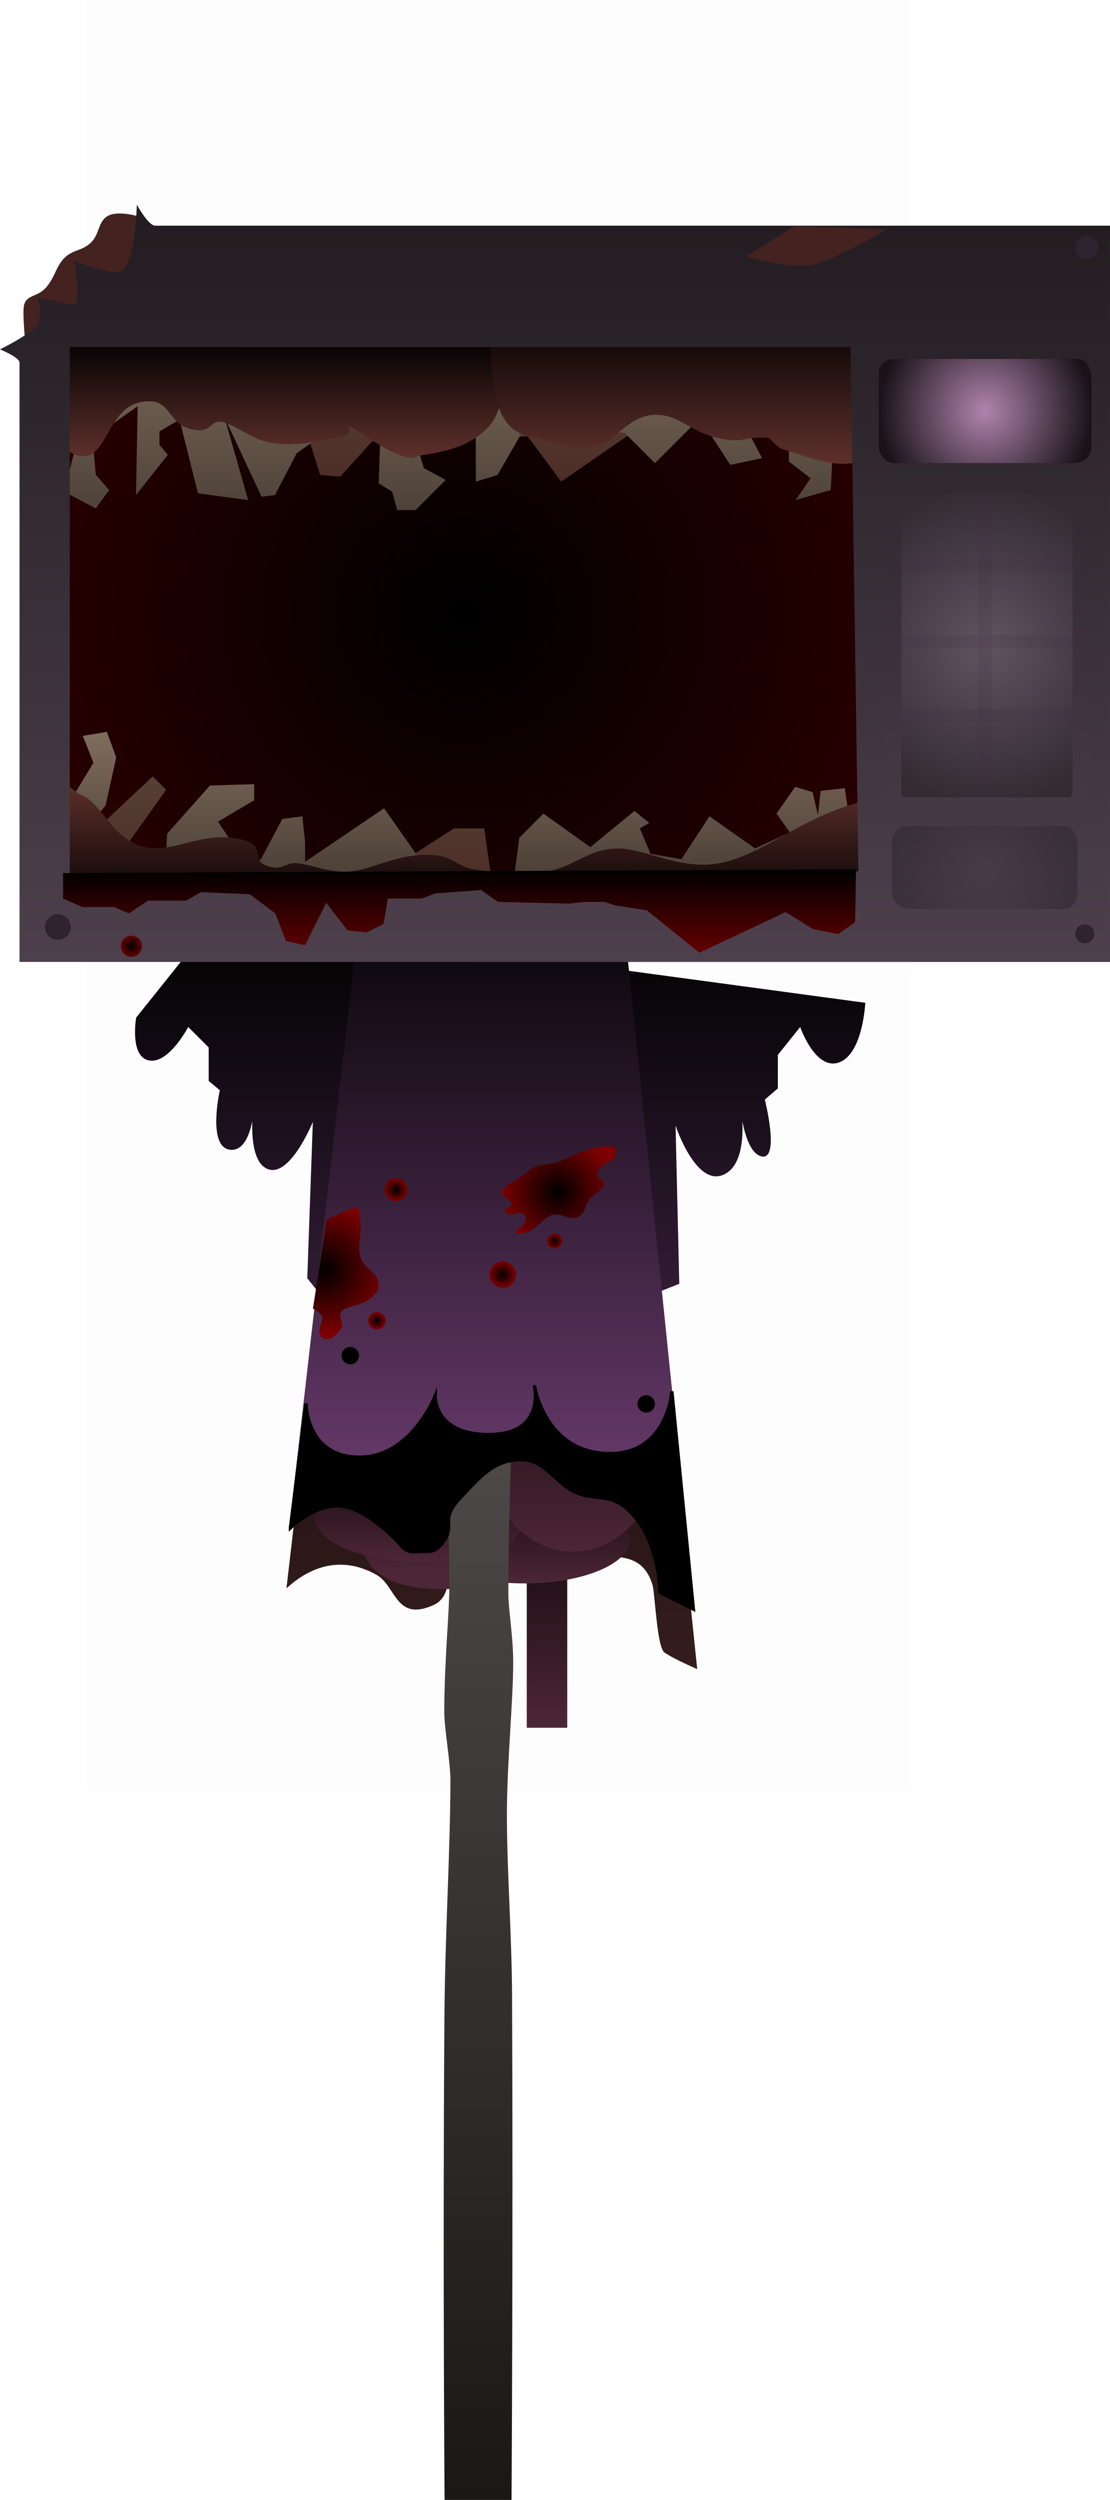 <svg version="1.1" xmlns="http://www.w3.org/2000/svg" xmlns:xlink="http://www.w3.org/1999/xlink" width="165.796" height="373.163" viewBox="0,0,165.796,373.163"><defs><linearGradient x1="239.99" y1="184.349" x2="239.99" y2="316.348" gradientUnits="userSpaceOnUse" id="color-1"><stop offset="0" stop-color="#000000"/><stop offset="1" stop-color="#3f2222"/></linearGradient><linearGradient x1="249.058" y1="276.644" x2="249.058" y2="304.29" gradientUnits="userSpaceOnUse" id="color-2"><stop offset="0" stop-color="#1a0c12"/><stop offset="1" stop-color="#4d2637"/></linearGradient><linearGradient x1="245.71" y1="269.57" x2="245.71" y2="282.745" gradientUnits="userSpaceOnUse" id="color-3"><stop offset="0" stop-color="#1a0c12"/><stop offset="1" stop-color="#4d2637"/></linearGradient><linearGradient x1="233.83" y1="267.842" x2="233.83" y2="281.017" gradientUnits="userSpaceOnUse" id="color-4"><stop offset="0" stop-color="#1a0c12"/><stop offset="1" stop-color="#4d2637"/></linearGradient><linearGradient x1="230.158" y1="266.33" x2="230.158" y2="279.505" gradientUnits="userSpaceOnUse" id="color-5"><stop offset="0" stop-color="#1a0c12"/><stop offset="1" stop-color="#4d2637"/></linearGradient><linearGradient x1="233.074" y1="262.658" x2="233.074" y2="274.97" gradientUnits="userSpaceOnUse" id="color-6"><stop offset="0" stop-color="#1a0c12"/><stop offset="1" stop-color="#4d2637"/></linearGradient><linearGradient x1="252.945" y1="247.107" x2="252.945" y2="277.994" gradientUnits="userSpaceOnUse" id="color-7"><stop offset="0" stop-color="#1a0c12"/><stop offset="1" stop-color="#4d2637"/></linearGradient><linearGradient x1="242.143" y1="183.017" x2="242.143" y2="250.252" gradientUnits="userSpaceOnUse" id="color-8"><stop offset="0" stop-color="#000000"/><stop offset="1" stop-color="#3a213e"/></linearGradient><linearGradient x1="240" y1="175.5" x2="240" y2="307.5" gradientUnits="userSpaceOnUse" id="color-9"><stop offset="0" stop-color="#000000"/><stop offset="1" stop-color="#935399"/></linearGradient><radialGradient cx="236.764" cy="137.796" r="64.407" gradientUnits="userSpaceOnUse" id="color-10"><stop offset="0" stop-color="#000000"/><stop offset="1" stop-color="#270000"/></radialGradient><linearGradient x1="238.76" y1="262.277" x2="238.76" y2="419.551" gradientUnits="userSpaceOnUse" id="color-11"><stop offset="0" stop-color="#4d4948"/><stop offset="1" stop-color="#1a1716"/></linearGradient><radialGradient cx="242.457" cy="236.645" r="1.983" gradientUnits="userSpaceOnUse" id="color-12"><stop offset="0" stop-color="#000000"/><stop offset="1" stop-color="#7c0000"/></radialGradient><radialGradient cx="242.457" cy="236.645" r="1.983" gradientUnits="userSpaceOnUse" id="color-13"><stop offset="0" stop-color="#000000" stop-opacity="0"/><stop offset="1" stop-color="#000000" stop-opacity="0"/></radialGradient><radialGradient cx="250.216" cy="231.644" r="1.121" gradientUnits="userSpaceOnUse" id="color-14"><stop offset="0" stop-color="#000000"/><stop offset="1" stop-color="#7c0000"/></radialGradient><radialGradient cx="226.507" cy="223.971" r="1.724" gradientUnits="userSpaceOnUse" id="color-15"><stop offset="0" stop-color="#000000"/><stop offset="1" stop-color="#7c0000"/></radialGradient><radialGradient cx="223.662" cy="243.542" r="1.293" gradientUnits="userSpaceOnUse" id="color-16"><stop offset="0" stop-color="#000000"/><stop offset="1" stop-color="#7c0000"/></radialGradient><radialGradient cx="250.647" cy="224.316" r="8.449" gradientUnits="userSpaceOnUse" id="color-17"><stop offset="0" stop-color="#000000"/><stop offset="1" stop-color="#7c0000"/></radialGradient><radialGradient cx="215.816" cy="235.869" r="9.742" gradientUnits="userSpaceOnUse" id="color-18"><stop offset="0" stop-color="#000000"/><stop offset="1" stop-color="#7c0000"/></radialGradient><linearGradient x1="265.823" y1="101.277" x2="265.823" y2="124.584" gradientUnits="userSpaceOnUse" id="color-19"><stop offset="0" stop-color="#553f34"/><stop offset="1" stop-color="#4a2722"/></linearGradient><linearGradient x1="246.118" y1="94.776" x2="246.118" y2="131.613" gradientUnits="userSpaceOnUse" id="color-20"><stop offset="0" stop-color="#7f6d5d"/><stop offset="1" stop-color="#3e342d"/></linearGradient><linearGradient x1="209.234" y1="96.637" x2="209.234" y2="114.784" gradientUnits="userSpaceOnUse" id="color-21"><stop offset="0" stop-color="#000000"/><stop offset="1" stop-color="#5f302c"/></linearGradient><linearGradient x1="270.186" y1="93.049" x2="270.186" y2="115.619" gradientUnits="userSpaceOnUse" id="color-22"><stop offset="0" stop-color="#000000"/><stop offset="1" stop-color="#5f302c"/></linearGradient><linearGradient x1="247.01" y1="162.287" x2="247.01" y2="185.541" gradientUnits="userSpaceOnUse" id="color-23"><stop offset="0" stop-color="#553f34"/><stop offset="1" stop-color="#4a2722"/></linearGradient><linearGradient x1="240.11" y1="155.639" x2="240.11" y2="182.541" gradientUnits="userSpaceOnUse" id="color-24"><stop offset="0" stop-color="#7f6d5d"/><stop offset="1" stop-color="#3e342d"/></linearGradient><linearGradient x1="236.602" y1="163.285" x2="236.602" y2="182.735" gradientUnits="userSpaceOnUse" id="color-25"><stop offset="0" stop-color="#5d2f2b"/><stop offset="1" stop-color="#000000"/></linearGradient><linearGradient x1="250.252" y1="76.948" x2="250.252" y2="189.978" gradientUnits="userSpaceOnUse" id="color-26"><stop offset="0" stop-color="#221c21"/><stop offset="1" stop-color="#4d404c"/></linearGradient><radialGradient cx="314.496" cy="107.741" r="15.887" gradientUnits="userSpaceOnUse" id="color-27"><stop offset="0" stop-color="#b084ad"/><stop offset="1" stop-color="#191319"/></radialGradient><radialGradient cx="314.431" cy="175.884" r="13.837" gradientUnits="userSpaceOnUse" id="color-28"><stop offset="0" stop-color="#000000" stop-opacity="0"/><stop offset="1" stop-color="#000000" stop-opacity="0.197"/></radialGradient><radialGradient cx="314.767" cy="142.735" r="23.918" gradientUnits="userSpaceOnUse" id="color-29"><stop offset="0" stop-color="#605460"/><stop offset="1" stop-color="#332a32"/></radialGradient><linearGradient x1="314.767" y1="118.817" x2="314.767" y2="166.653" gradientUnits="userSpaceOnUse" id="color-30"><stop offset="0" stop-color="#806a7f"/><stop offset="1" stop-color="#5d4d5c"/></linearGradient><linearGradient x1="235.999" y1="176.162" x2="235.999" y2="188.603" gradientUnits="userSpaceOnUse" id="color-31"><stop offset="0" stop-color="#000000"/><stop offset="1" stop-color="#630000"/></linearGradient><radialGradient cx="186.988" cy="187.63" r="1.577" gradientUnits="userSpaceOnUse" id="color-32"><stop offset="0" stop-color="#000000"/><stop offset="1" stop-color="#630000"/></radialGradient><linearGradient x1="314.767" y1="118.817" x2="314.767" y2="166.653" gradientUnits="userSpaceOnUse" id="color-33"><stop offset="0" stop-color="#322931"/><stop offset="1" stop-color="#453944"/></linearGradient></defs><g transform="translate(-167.354,-46.388)"><g data-paper-data="{&quot;isPaintingLayer&quot;:true}" fill-rule="nonzero" stroke-linejoin="miter" stroke-miterlimit="10" stroke-dasharray="" stroke-dashoffset="0" style="mix-blend-mode: normal"><path d="M180.193,313.613v-267.225h123.182v267.225z" fill-opacity="0.01" fill="#000000" stroke="none" stroke-width="0" stroke-linecap="butt"/><path d="M221.653,184.506l38.263,-0.158l11.58,111.197c-1.8,-0.813 -3.516,-1.592 -4.857,-2.452c-1.187,-0.761 -1.433,-8.876 -1.839,-10.182c-1.896,-6.106 -7.554,-3.04 -11.033,-5.329c-1.678,-1.104 -2.579,-3.089 -4.597,-3.616c-1.682,-0.439 -3.548,-1.904 -5.095,-1.118c-2.749,1.396 -5.582,3.19 -8.295,5.062c-2.277,1.572 -0.232,6.536 -3.706,8.08c-5.654,2.514 -5.539,-2.865 -8.473,-4.521c-5.154,-2.908 -9.871,-1.31 -13.46,2.013z" fill="url(#color-1)" stroke="#000000" stroke-width="0" stroke-linecap="butt"/><path d="M246.034,304.29v-27.647h6.048v27.647z" fill="url(#color-2)" stroke="none" stroke-width="0" stroke-linecap="butt"/><path d="M245.71,269.57c8.708,0 15.767,2.949 15.767,6.588c0,3.638 -7.059,6.588 -15.767,6.588c-8.708,0 -15.767,-2.949 -15.767,-6.588c0,-3.638 7.059,-6.588 15.767,-6.588z" fill="url(#color-3)" stroke="none" stroke-width="0" stroke-linecap="butt"/><path d="M233.83,267.842c7.038,0 12.743,-1.154 12.743,2.484c0,3.638 -5.921,13.283 -12.959,13.283c-11.574,0 -12.527,-5.541 -12.527,-9.18c0,-3.638 5.705,-6.588 12.743,-6.588z" fill="url(#color-4)" stroke="none" stroke-width="0" stroke-linecap="butt"/><path d="M230.158,266.33c8.708,0 15.767,2.949 15.767,6.588c0,3.638 -7.059,6.588 -15.767,6.588c-8.708,0 -15.767,-2.949 -15.767,-6.588c0,-3.638 7.059,-6.588 15.767,-6.588z" fill="url(#color-5)" stroke="none" stroke-width="0" stroke-linecap="butt"/><path d="M233.074,262.658c6.611,0 11.971,2.756 11.971,6.156c0,3.4 -5.36,6.156 -11.971,6.156c-6.611,0 -11.971,-2.756 -11.971,-6.156c0,-3.4 5.36,-6.156 11.971,-6.156z" fill="url(#color-6)" stroke="none" stroke-width="0" stroke-linecap="butt"/><path d="M252.945,247.107c7.217,0 13.067,6.914 13.067,15.443c0,8.529 -5.85,15.443 -13.067,15.443c-7.217,0 -13.067,-6.914 -13.067,-15.443c0,-8.529 5.85,-15.443 13.067,-15.443z" fill="url(#color-7)" stroke="none" stroke-width="0" stroke-linecap="butt"/><path d="M296.598,196.075c0,0 -0.339,7.572 -3.89,8.891c-3.55,1.319 -5.834,-5.279 -5.834,-5.279l-3.334,4.167v5.001l-1.945,1.667c0,0 2.346,9.297 -0.581,8.461c-2.927,-0.836 -3.309,-9.572 -3.309,-9.572c0,0 2.172,9.978 -2.071,12.224c-4.243,2.247 -7.375,-7.224 -7.375,-7.224l0.556,23.615l-31.117,12.224l-22.226,-10.28l-2.223,-2.778l0.833,-23.338c0,0 -3.539,8.704 -6.946,6.946c-3.406,-1.758 -1.667,-11.391 -1.667,-11.391c0,0 0.028,8.804 -3.612,8.613c-3.64,-0.192 -1.667,-8.891 -1.667,-8.891l-1.667,-1.389v-5.001l-3.056,-3.056c0,0 -2.882,5.528 -5.834,5.001c-2.952,-0.527 -1.945,-6.39 -1.945,-6.39l12.224,-15.281z" fill="url(#color-8)" stroke="#000000" stroke-width="0" stroke-linecap="round"/><path d="M221.893,175.658l37.783,-0.158l11.435,111.197c-1.777,-0.813 -3.471,-1.592 -4.796,-2.452c-1.172,-0.761 -1.415,-8.876 -1.816,-10.182c-1.872,-6.106 -7.459,-3.04 -10.895,-5.329c-1.657,-1.104 -2.547,-3.089 -4.54,-3.616c-1.661,-0.439 -3.503,-1.904 -5.031,-1.118c-2.714,1.395 -5.512,3.19 -8.191,5.062c-2.248,1.572 -0.229,6.536 -3.659,8.08c-5.583,2.514 -5.47,-2.865 -8.366,-4.521c-5.089,-2.908 -9.747,-1.31 -13.291,2.013z" fill="url(#color-9)" stroke="#000000" stroke-width="0" stroke-linecap="butt"/><path d="M172.357,178.751v-81.909h128.813v81.909z" fill="url(#color-10)" stroke="none" stroke-width="0" stroke-linecap="butt"/><path d="M233.76,419.551c0,0 -0.285,-36.203 -0.024,-72.152c0.088,-12.121 0.87,-24.634 0.897,-35.155c0.008,-2.908 -0.934,-7.828 -0.923,-10.451c0.031,-7.781 0.763,-14.63 0.763,-18.763c0,-9.954 -0.713,-20.751 -0.713,-20.751h10c0,0 -0.475,11.605 -0.475,21.939c0,2.462 0.717,6.397 0.725,10.213c0.012,5.69 -0.937,15.057 -0.942,22.801c-0.005,8.167 0.73,18.028 0.772,27.075c0.168,36.964 -0.08,75.246 -0.08,75.246z" fill="url(#color-11)" stroke="#000000" stroke-width="0" stroke-linecap="butt"/><path d="M210.737,274.436l2.322,-18.574c0,0 -0.018,8.185 8.215,8.037c7.517,-0.136 11.073,-9.108 11.073,-9.108c0,0 -0.154,6.05 8.572,5.715c8.006,-0.307 6.251,-7.322 6.251,-7.322c0,0 1.506,10.014 11.073,10.18c8.852,0.154 9.465,-9.287 9.465,-9.287l3.215,32.504l-5.001,-2.5c0,0 -0.119,-6.919 -3.572,-11.073c-3.453,-4.153 -5.457,-2.454 -8.751,-3.75c-3.294,-1.297 -4.694,-5.112 -8.572,-5.001c-3.878,0.112 -5.829,2.418 -8.93,5.715c-3.1,3.297 -0.829,3.961 -2.322,6.251c-1.493,2.289 -2.269,1.587 -4.108,1.786c-1.839,0.199 -2.5,-1.072 -2.5,-1.072c0,0 -4.597,-5.11 -8.572,-5.715c-3.975,-0.605 -7.858,3.215 -7.858,3.215z" fill="#000000" stroke="#000000" stroke-width="0.5" stroke-linecap="round"/><path d="M240.474,236.645c0,-1.095 0.888,-1.983 1.983,-1.983c1.095,0 1.983,0.888 1.983,1.983c0,1.095 -0.888,1.983 -1.983,1.983c-1.095,0 -1.983,-0.888 -1.983,-1.983z" fill="url(#color-12)" stroke="url(#color-13)" stroke-width="0" stroke-linecap="butt"/><path d="M249.095,231.644c0,-0.619 0.502,-1.121 1.121,-1.121c0.619,0 1.121,0.502 1.121,1.121c0,0.619 -0.502,1.121 -1.121,1.121c-0.619,0 -1.121,-0.502 -1.121,-1.121z" fill="url(#color-14)" stroke="none" stroke-width="0" stroke-linecap="butt"/><path d="M224.782,223.971c0,-0.952 0.772,-1.724 1.724,-1.724c0.952,0 1.724,0.772 1.724,1.724c0,0.952 -0.772,1.724 -1.724,1.724c-0.952,0 -1.724,-0.772 -1.724,-1.724z" fill="url(#color-15)" stroke="none" stroke-width="0" stroke-linecap="butt"/><path d="M222.368,243.542c0,-0.714 0.579,-1.293 1.293,-1.293c0.714,0 1.293,0.579 1.293,1.293c0,0.714 -0.579,1.293 -1.293,1.293c-0.714,0 -1.293,-0.579 -1.293,-1.293z" fill="url(#color-16)" stroke="none" stroke-width="0" stroke-linecap="butt"/><path d="M250.647,219.833c1.25,-0.38 3.76,-1.927 6.38,-2.242c2.62,-0.314 2.353,0.036 2.242,1.207c-0.111,1.171 -2.076,1.087 -2.587,2.414c-0.511,1.327 1.131,1.149 0.862,2.069c-0.268,0.92 -1.333,1.173 -2.069,2.069c-0.736,0.896 -0.693,2.248 -1.897,2.759c-1.203,0.511 -2.342,-0.76 -3.794,-0.345c-1.452,0.415 -2.539,2.667 -4.656,2.759c-2.117,0.092 1.486,-1.392 0.69,-2.587c-0.796,-1.195 -1.894,0.276 -2.759,-0.517c-0.865,-0.793 0.846,-0.638 0.69,-1.379c-0.156,-0.741 -1.767,-1.057 -1.379,-1.897c0.388,-0.84 2.076,-1.592 3.449,-2.587c1.373,-0.994 0.866,-0.79 1.552,-1.035c0.686,-0.245 2.026,-0.31 3.276,-0.69z" fill="url(#color-17)" stroke="#000000" stroke-width="0" stroke-linecap="round"/><path d="M216.161,228.454c0,0 3.111,-1.658 3.966,-1.679c0.855,-0.022 0.72,-0.638 1.035,1.552c0.315,2.19 -0.464,4.015 0,5.645c0.464,1.63 2.295,2.282 2.587,3.449c0.292,1.167 0.359,1.545 -1.035,2.759c-1.394,1.214 -3.538,1.094 -4.311,1.897c-0.773,0.803 0.576,1.747 -0.172,2.759c-0.748,1.012 -1.757,1.896 -2.759,1.207c-1.002,-0.689 0.218,-2.422 0,-3.104c-0.218,-0.681 -1.379,-1.207 -1.379,-1.207l2.069,-13.277z" fill="url(#color-18)" stroke="#000000" stroke-width="0" stroke-linecap="round"/><path d="M218.375,248.745c0,-0.718 0.582,-1.3 1.3,-1.3c0.718,0 1.3,0.582 1.3,1.3c0,0.718 -0.582,1.3 -1.3,1.3c-0.718,0 -1.3,-0.582 -1.3,-1.3z" fill="#000000" stroke="none" stroke-width="0" stroke-linecap="butt"/><path d="M262.581,255.946c0,-0.718 0.582,-1.3 1.3,-1.3c0.718,0 1.3,0.582 1.3,1.3c0,0.718 -0.582,1.3 -1.3,1.3c-0.718,0 -1.3,-0.582 -1.3,-1.3z" fill="#000000" stroke="none" stroke-width="0" stroke-linecap="butt"/><g stroke-width="0"><path d="M214.424,107.028l98.016,-5.751l5.531,20.485c-1.55,-0.103 -3.345,0.078 -5.459,0.582c-0.924,0.22 -1.248,1.26 -1.645,2.239l-2.677,-14.805l-43.257,-1l-13.752,9.502l-5.001,-6.751l-23.254,0.75l-4.751,5.251l-3.001,-0.25l-1.5,-4.751z" fill="url(#color-19)" stroke="#57372f" stroke-linecap="butt"/><path d="M296.438,112.529l-4.751,2.25l-0.25,4.751l-5.251,1.5l2.25,-3.251l-3.251,-2.5v-3.251l-6.501,-2l2.5,4.751l-4.751,1l-3.251,-5.001l-2.25,-1l-5.751,5.751l-4.501,-4.501l-14.252,-2l-4.751,8.251l-3.251,1v-8.251l-8.751,3.001l1,3.251l3.251,1.75l-4.501,4.501h-2.75l-0.75,-2.75l-2,-1.25l0.25,-7.751l-5.001,-2l-7.501,5.251l-3.251,6.251l-2,0.25l-5.501,-11.752l3.501,12.252l-7.501,-1l-2.75,-11.002l-3.001,1.75v2l1.25,1.5l-4.751,6.001l0.25,-13.252l-6.751,4.751l0.5,5.501l2,2.25l-2,2.75l-4.751,-2.5l6.501,-25.004l122.02,6.751l9.879,30.086c-0.245,-0.064 -0.48,-0.146 -0.698,-0.253c-1.369,-0.675 -2.518,-2.2 -3.887,-2.884c-1.534,-0.767 -3.331,-1.196 -5.189,-1.286z" fill="url(#color-20)" stroke="#57372f" stroke-linecap="butt"/><path d="M178.896,114.369c-4.387,-1.24 -2.895,-8.883 -2.895,-11.318c0,-2.435 1.824,-5.884 1.824,-5.884l64.534,-0.529c0,0 0.812,6.662 -0.03,9.309c-0.842,2.647 -1.201,3.879 -3.948,5.79c-2.747,1.911 -6.691,2.338 -8.159,2.632c-1.468,0.294 -0.818,0.884 -3.685,-0.263c-2.867,-1.147 -5.572,-3.612 -6.843,-3.948c-1.271,-0.336 1.542,0.833 -2.106,1.579c-3.647,0.746 -6.276,1.233 -9.475,0.79c-3.199,-0.443 -5.663,-2.823 -7.633,-3.158c-1.97,-0.335 -1.231,1.874 -4.738,1.053c-3.507,-0.821 -2.744,-5.094 -7.633,-3.948c-4.889,1.146 -4.825,9.136 -9.212,7.896z" fill="url(#color-21)" stroke="#61352d" stroke-linecap="round"/><path d="M299.707,93.049c0,0 0.865,16.728 -2.106,20.793c-2.971,4.065 -11.653,-0.095 -12.897,-0.263c-1.244,-0.169 -1.972,-1.554 -2.632,-1.842c-0.66,-0.289 0.809,0 -1.579,0c-2.388,0 -2.169,0.856 -6.054,0c-3.885,-0.856 -5.841,-3.639 -9.475,-3.422c-3.634,0.217 -5.662,3.761 -8.159,4.474c-2.497,0.714 -3.13,0.803 -6.58,-0.263c-3.45,-1.066 -6.097,-0.741 -7.896,-4.211c-1.799,-3.47 -1.781,-12.309 -1.781,-12.309z" fill="url(#color-22)" stroke="#61352d" stroke-linecap="round"/></g><g stroke-width="0"><path d="M299.939,185.541l-86.264,-2.75l-35.256,-9.502l11.752,-11.002l2,2l-6.251,8.751l39.507,3.251l9.752,-6.251h4.501l1,7.001l57.26,2l13.7,-16.258c1.249,0.882 2.589,1.606 3.964,2.125z" fill="url(#color-23)" stroke="#57372f" stroke-linecap="butt"/><path d="M178.516,164.84l2.8,-4.601l-1.6,-4.001l3.6,-0.6l1.4,3.801l-1.6,7.201l-3,3.6l12.002,4.401l0.2,-3.801l6.401,-7.201l6.601,-0.2v2.4l-5.401,3.2l3.2,4.801l3,1.2l3.4,-6.401l3,-0.4l0.4,3.801v3l11.802,-8.001l5.201,7.401l14.202,3l0.8,-6.001l3.6,-3.6l7.001,5.001l6.601,-5.401l2.2,1.8l-1.4,0.8l1.6,3.801l4.601,0.8l4.201,-6.401l6.801,4.801l5.201,-2.4l-2,-2.8l2.8,-4.001l2.6,0.8l0.8,3.4l0.4,-3.6l3.6,-0.4l0.4,2.6l-1.6,4.201l10.497,-8.698c0.007,2.283 0.517,4.367 2.271,5.865c0.321,0.274 0.638,0.531 0.954,0.772l-12.865,13.76l-112.269,-3.501l-6.751,-6.001z" fill="url(#color-24)" stroke="#57372f" stroke-linecap="butt"/><path d="M298.607,168.044c0.29,1.674 -1.25,14.691 -1.25,14.691l-122.838,-1.25c0,0 -1.819,-9.438 0,-15.003c1.819,-5.565 2.69,-2.416 5.314,-1.25c2.624,1.166 4.403,6.294 8.752,7.502c4.349,1.208 8.382,-2.069 13.753,-1.25c5.37,0.819 2.186,3.062 4.688,4.063c2.502,1.001 2.801,-0.454 4.688,-0.313c1.888,0.142 4.732,1.452 7.814,1.25c3.083,-0.202 6.75,-2.425 11.252,-2.501c4.503,-0.075 4.434,1.765 7.502,2.188c3.068,0.423 6.521,0.925 10.627,0.313c4.106,-0.613 6.066,-3.233 10.315,-3.438c4.249,-0.205 9.564,3.315 15.628,2.188c6.065,-1.127 11.62,-6.309 19.692,-8.752c8.071,-2.443 3.774,-0.111 4.063,1.563z" fill="url(#color-25)" stroke="#61352d" stroke-linecap="round"/></g><g><path d="M187.815,78.632c0,0 1.513,13.851 -1.093,17.527c-0.914,1.29 -7.018,0.368 -9.21,1.161c-4.515,1.632 -5.949,4.233 -5.949,4.233c0,0 -0.987,-7.941 -0.625,-9.585c0.362,-1.644 2.026,-1.175 3.334,-2.709c1.308,-1.534 1.44,-3.106 2.709,-4.376c1.269,-1.269 2.624,-1 3.959,-2.292c1.335,-1.292 1.02,-3.107 2.5,-3.959c1.48,-0.852 4.376,0 4.376,0z" fill="#44221f" stroke="#a87469" stroke-width="0" stroke-linecap="round"/><path d="M170.271,189.978c0,0 0,-67.771 0,-89.467c0,-0.789 -2.917,-1.971 -2.917,-1.971c0,0 5.129,-2.504 5.72,-3.927c0.699,-1.684 -0.204,-3.813 -0.204,-3.813c0,0 4.005,0.801 5.419,1.083c1.22,0.243 0.19,-6.481 0.19,-6.481c0,0 5.894,2.153 6.979,1.52c2.131,-1.242 2.334,-9.972 2.334,-9.972c0,0 1.724,3.125 2.73,3.125c29.942,0 142.627,0 142.627,0v109.904zM177.771,177.254l117.808,-0.788l-1.183,-78.274l-116.622,-0.003z" fill="url(#color-26)" stroke="#725771" stroke-width="0" stroke-linecap="butt"/><path d="M298.609,112.982c0,-1.901 0,-7.757 0,-10.924c0,-1.253 1.165,-2.085 2.416,-2.085c3.623,0 21.472,0 27.423,0c1.215,0 1.935,1.609 1.935,2.925c0,1.848 0,6.965 0,10.084c0,1.493 -1.033,2.528 -2.718,2.528c-6.671,0 -23.551,0 -26.901,0c-1.132,0 -2.155,-1.358 -2.155,-2.528z" fill="url(#color-27)" stroke="#725771" stroke-width="0" stroke-linecap="butt"/><path d="M300.594,179.592c0,-2.536 0,-6.295 0,-7.672c0,-1.009 1.061,-2.222 2.191,-2.222c3.164,0 18.327,0 23.639,0c1.154,0 1.844,1.569 1.844,2.771c0,1.392 0,4.771 0,7.124c0,1.428 -0.874,2.479 -1.844,2.479c-2.767,0 -16.321,0 -22.611,0c-1.963,0 -3.219,-1.044 -3.219,-2.479z" fill="url(#color-28)" stroke="#332733" stroke-width="0" stroke-linecap="butt"/><path d="M300.733,164.843c0,-7.795 0,-38.342 0,-43.424c0,-1.399 1.125,-2.603 2.309,-2.603c3.151,0 17.62,0 23.382,0c1.473,0 2.377,1.071 2.377,2.346c0,4.792 0,34.567 0,43.167c0,1.472 -0.747,2.323 -1.607,2.323c-2.849,0 -18.698,0 -24.41,0c-1.281,0 -2.052,-0.655 -2.052,-1.809z" fill="url(#color-29)" stroke="url(#color-30)" stroke-width="2" stroke-linecap="butt"/><path d="M327.966,185.784c0,-0.78 0.633,-1.413 1.413,-1.413c0.78,0 1.413,0.633 1.413,1.413c0,0.78 -0.633,1.413 -1.413,1.413c-0.78,0 -1.413,-0.633 -1.413,-1.413z" fill="#2e232e" stroke="none" stroke-width="0" stroke-linecap="butt"/><path d="M174.067,184.757c0,-1.064 0.863,-1.927 1.927,-1.927c1.064,0 1.927,0.863 1.927,1.927c0,1.064 -0.863,1.927 -1.927,1.927c-1.064,0 -1.927,-0.863 -1.927,-1.927z" fill="#2e232e" stroke="none" stroke-width="0" stroke-linecap="butt"/><path d="M327.97,83.311c0,-0.946 0.767,-1.713 1.713,-1.713c0.946,0 1.713,0.767 1.713,1.713c0,0.946 -0.767,1.713 -1.713,1.713c-0.946,0 -1.713,-0.767 -1.713,-1.713z" fill="#2e232e" stroke="none" stroke-width="0" stroke-linecap="butt"/><path d="M314.462,119.296v45.993" fill="none" stroke-opacity="0.161" stroke="#40303f" stroke-width="2" stroke-linecap="round"/><path d="M301.358,153.213h26.209" fill="none" stroke-opacity="0.161" stroke="#40303f" stroke-width="2" stroke-linecap="round"/><path d="M301.615,142.164h26.722" fill="none" stroke-opacity="0.161" stroke="#40303f" stroke-width="2" stroke-linecap="round"/><path d="M301.101,130.859h26.979" fill="none" stroke-opacity="0.161" stroke="#40303f" stroke-width="2" stroke-linecap="round"/><path d="M299.796,80.608c0,0 -7.717,4.67 -11.536,5.408c-2.926,0.565 -9.42,-1.36 -9.42,-1.36l7.144,-4.525" fill="#44221f" stroke="#725771" stroke-width="0" stroke-linecap="round"/><path d="M295.213,176.162l-0.132,7.889l-2.529,1.77l-3.793,-0.759l-4.046,-2.529l-12.895,6.068l-7.838,-6.321l-4.804,-0.759l-1.517,-0.506h-3.034l-2.276,0.253l-10.62,-0.253l-2.529,-1.77l-6.827,0.506l-2.023,0.759h-5.071l-0.634,3.804l-2.536,1.268l-2.853,-0.317l-3.17,-4.121l-3.17,6.339l-2.853,-0.634l-1.585,-4.121l-3.804,-2.853l-7.29,-0.317l-2.219,1.268h-5.705l-2.853,1.902l-2.219,-0.951h-4.755l-2.853,-1.268v-3.804z" fill="url(#color-31)" stroke="#9e4138" stroke-width="0" stroke-linecap="round"/><path d="M185.411,187.63c0,-0.871 0.706,-1.577 1.577,-1.577c0.871,0 1.577,0.706 1.577,1.577c0,0.871 -0.706,1.577 -1.577,1.577c-0.871,0 -1.577,-0.706 -1.577,-1.577z" fill="url(#color-32)" stroke="none" stroke-width="0" stroke-linecap="butt"/><path d="M300.733,164.843c0,-7.795 0,-38.342 0,-43.424c0,-1.399 1.125,-2.603 2.309,-2.603c3.151,0 17.62,0 23.382,0c1.473,0 2.377,1.071 2.377,2.346c0,4.792 0,34.567 0,43.167c0,1.472 -0.747,2.323 -1.607,2.323c-2.849,0 -18.698,0 -24.41,0c-1.281,0 -2.052,-0.655 -2.052,-1.809z" fill="none" stroke="url(#color-33)" stroke-width="2.5" stroke-linecap="butt"/></g></g></g></svg>
